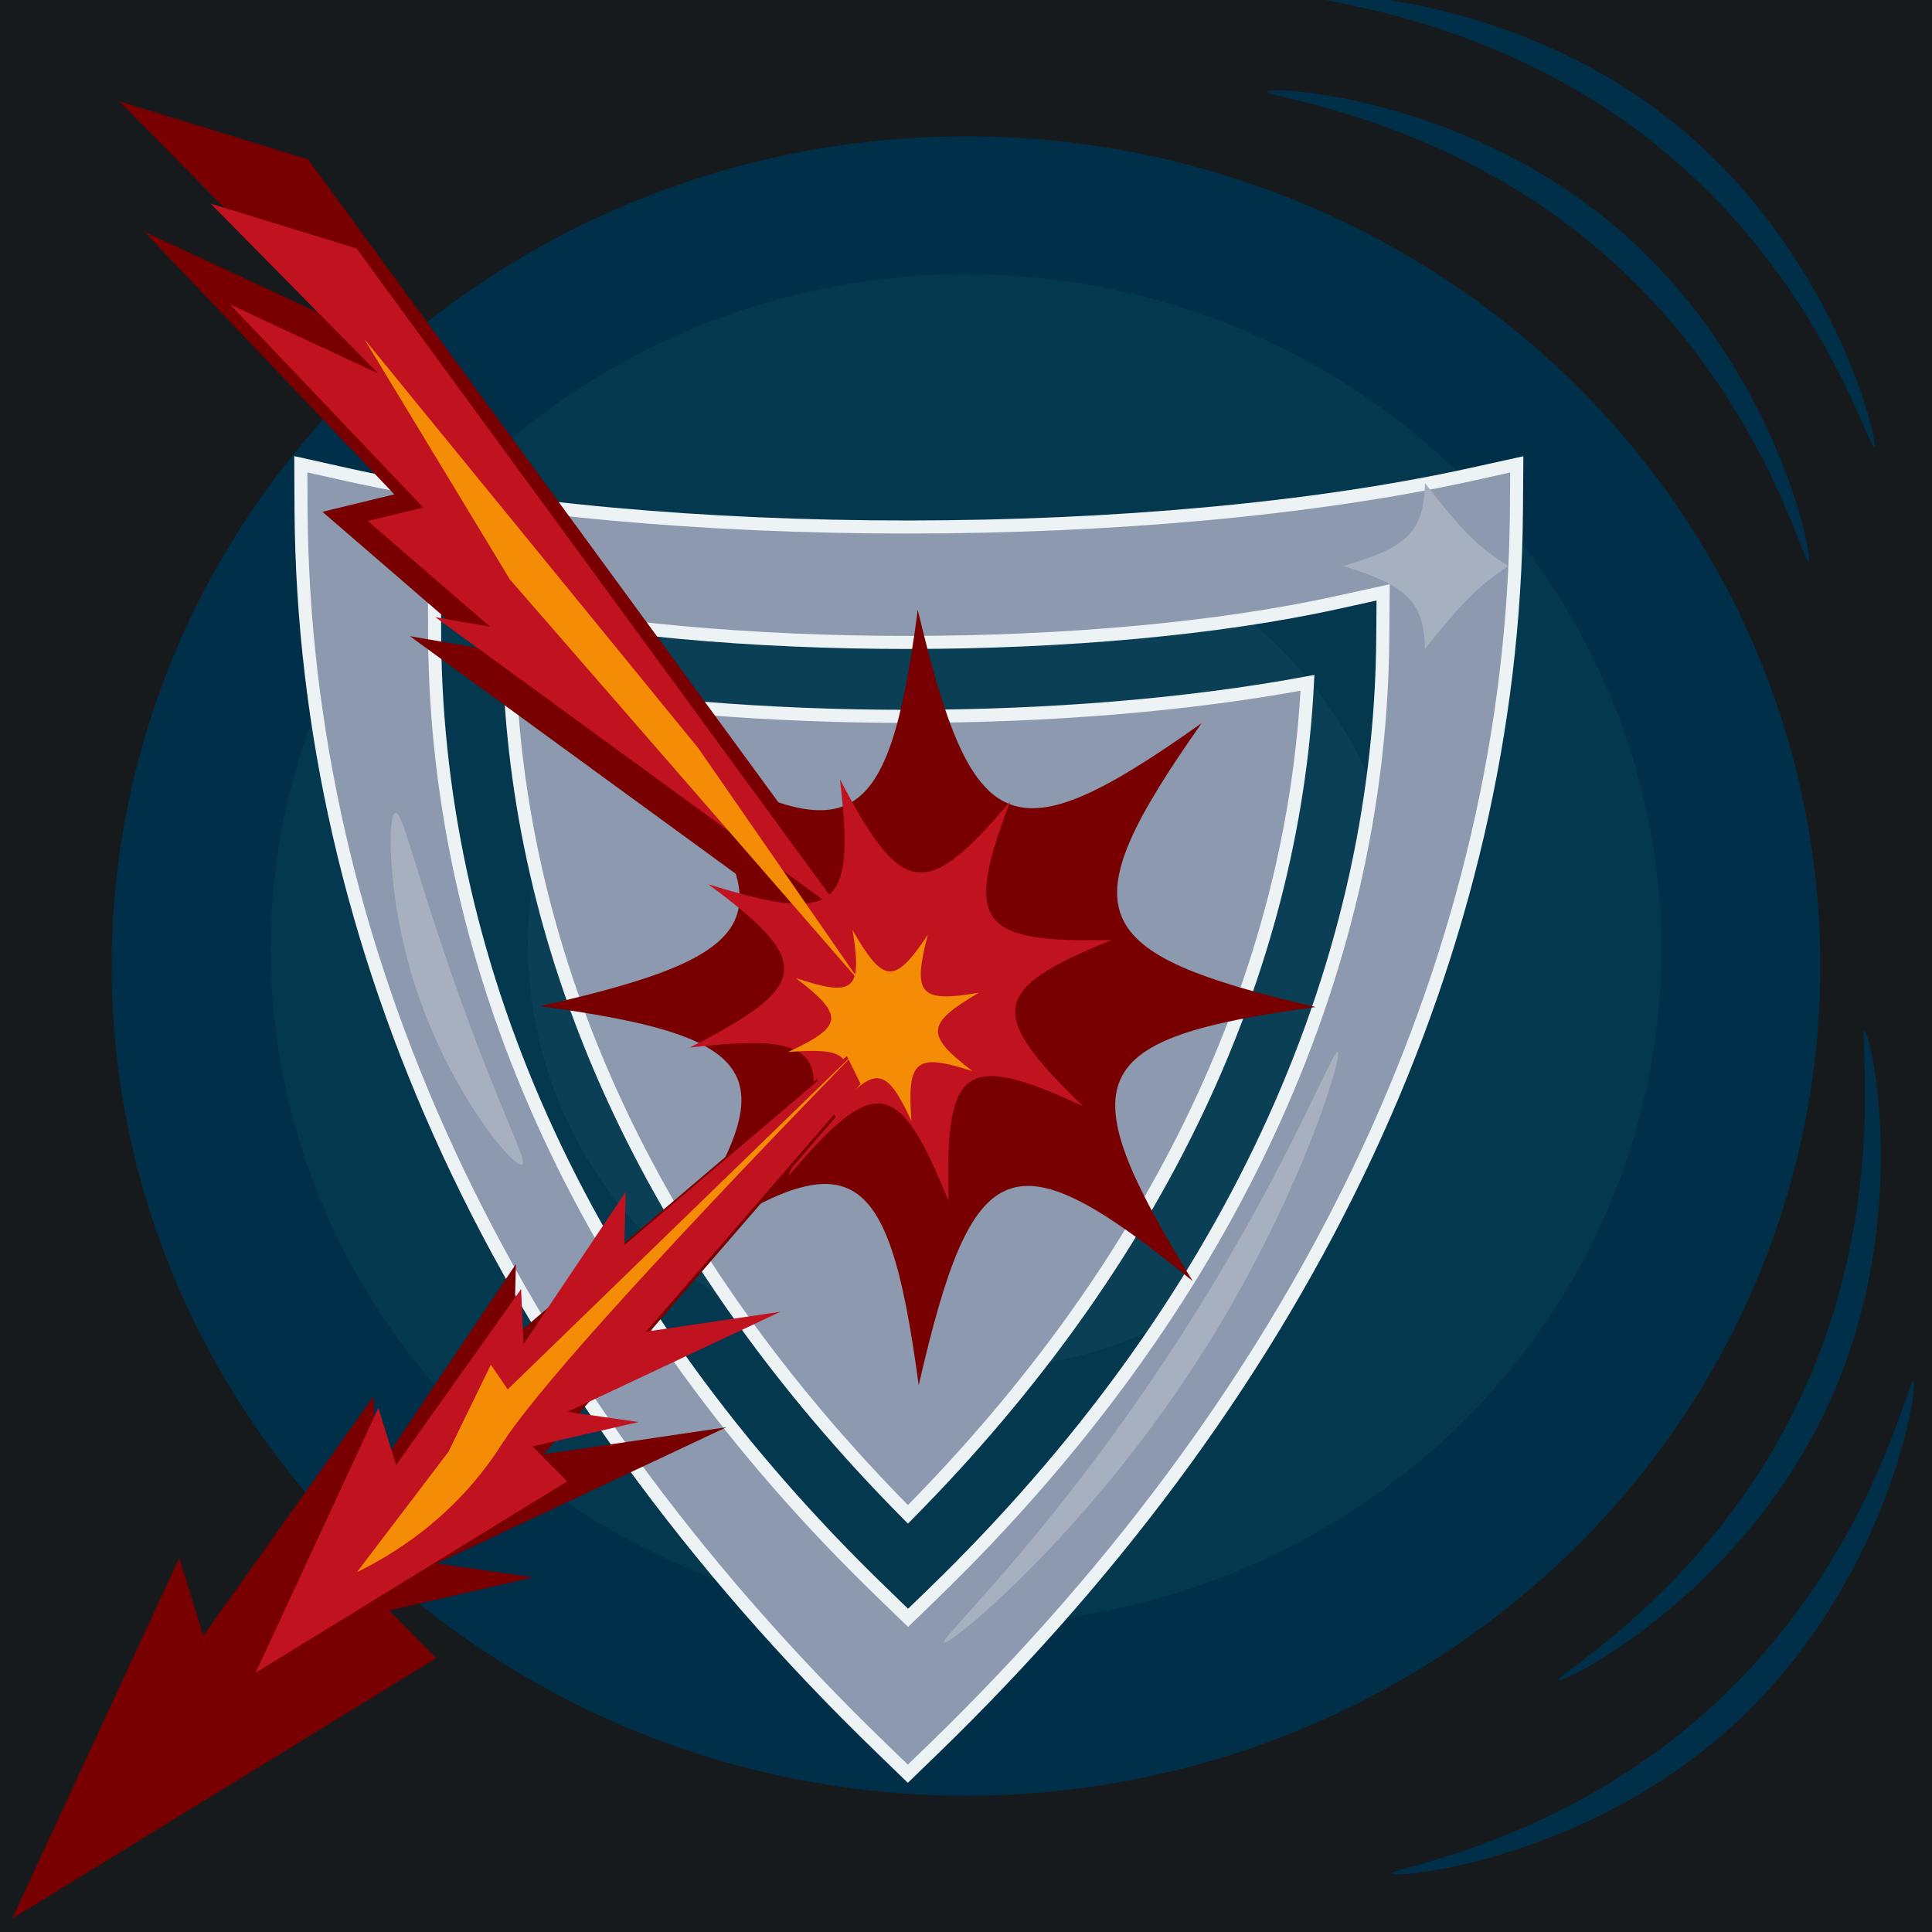 <?xml version="1.0" encoding="UTF-8"?>
<svg id="reflektor" xmlns="http://www.w3.org/2000/svg" viewBox="0 0 50 50">
  <rect width="50" height="50" fill="#161a1d"/>
  <g>
    <ellipse cx="25" cy="25" rx="22.109" ry="21.472" fill="#003049"/>
    <ellipse cx="25" cy="24.572" rx="17.994" ry="17.476" fill="#03384f"/>
    <ellipse cx="25" cy="24.449" rx="11.338" ry="11.011" fill="#0a3f56"/>
    <ellipse cx="25" cy="24.449" rx="6.236" ry="6.056" fill="#0c5068"/>
  </g>
  <path d="M13.199,17.675c.367,7.46,3.753,14.921,10.299,21.516,6.516-6.583,9.962-14.058,10.339-21.519-6.167,1.148-14.468,1.163-20.638,.003Zm0,0c.367,7.46,3.753,14.921,10.299,21.516,6.516-6.583,9.962-14.058,10.339-21.519-6.167,1.148-14.468,1.163-20.638,.003Zm0,0c.367,7.46,3.753,14.921,10.299,21.516,6.516-6.583,9.962-14.058,10.339-21.519-6.167,1.148-14.468,1.163-20.638,.003Zm0,0c.367,7.46,3.753,14.921,10.299,21.516,6.516-6.583,9.962-14.058,10.339-21.519-6.167,1.148-14.468,1.163-20.638,.003Zm0,0c.367,7.46,3.753,14.921,10.299,21.516,6.516-6.583,9.962-14.058,10.339-21.519-6.167,1.148-14.468,1.163-20.638,.003Zm0,0c.367,7.46,3.753,14.921,10.299,21.516,6.516-6.583,9.962-14.058,10.339-21.519-6.167,1.148-14.468,1.163-20.638,.003Zm0,0c.367,7.46,3.753,14.921,10.299,21.516,6.516-6.583,9.962-14.058,10.339-21.519-6.167,1.148-14.468,1.163-20.638,.003Zm0,0c.367,7.46,3.753,14.921,10.299,21.516,6.516-6.583,9.962-14.058,10.339-21.519-6.167,1.148-14.468,1.163-20.638,.003Zm0,0c.367,7.46,3.753,14.921,10.299,21.516,6.516-6.583,9.962-14.058,10.339-21.519-6.167,1.148-14.468,1.163-20.638,.003Zm0,0c.367,7.46,3.753,14.921,10.299,21.516,6.516-6.583,9.962-14.058,10.339-21.519-6.167,1.148-14.468,1.163-20.638,.003Zm24.886-5.399c-8.192,1.807-20.945,1.828-29.131,0l-1.169-.261,.006,1.199c.079,11.213,5.107,22.448,15.042,32.049l.662,.641,.662-.641c9.877-9.577,15-20.82,15.088-32.049l.009-1.196-1.169,.258Zm-2.299,4.251c-.07,8.666-4.026,17.332-11.623,24.701l-.662,.641-.662-.641c-7.646-7.384-11.526-16.047-11.59-24.701l-.006-1.199,1.166,.261c6.222,1.391,15.989,1.375,22.214,0l1.172-.258-.009,1.196Zm-22.587,1.148c.367,7.46,3.753,14.921,10.299,21.516,6.516-6.583,9.962-14.058,10.339-21.519-6.167,1.148-14.468,1.163-20.638,.003Zm0,0c.367,7.46,3.753,14.921,10.299,21.516,6.516-6.583,9.962-14.058,10.339-21.519-6.167,1.148-14.468,1.163-20.638,.003Zm0,0c.367,7.46,3.753,14.921,10.299,21.516,6.516-6.583,9.962-14.058,10.339-21.519-6.167,1.148-14.468,1.163-20.638,.003Zm0,0c.367,7.46,3.753,14.921,10.299,21.516,6.516-6.583,9.962-14.058,10.339-21.519-6.167,1.148-14.468,1.163-20.638,.003Zm0,0c.367,7.46,3.753,14.921,10.299,21.516,6.516-6.583,9.962-14.058,10.339-21.519-6.167,1.148-14.468,1.163-20.638,.003Zm0,0c.367,7.46,3.753,14.921,10.299,21.516,6.516-6.583,9.962-14.058,10.339-21.519-6.167,1.148-14.468,1.163-20.638,.003Zm0,0c.367,7.46,3.753,14.921,10.299,21.516,6.516-6.583,9.962-14.058,10.339-21.519-6.167,1.148-14.468,1.163-20.638,.003Zm0,0c.367,7.46,3.753,14.921,10.299,21.516,6.516-6.583,9.962-14.058,10.339-21.519-6.167,1.148-14.468,1.163-20.638,.003Zm0,0c.367,7.46,3.753,14.921,10.299,21.516,6.516-6.583,9.962-14.058,10.339-21.519-6.167,1.148-14.468,1.163-20.638,.003Z" fill="#8d99ae" stroke="#edf2f4" stroke-miterlimit="10" stroke-width=".338"/>
  <path d="M34.045,26.063c-5.977,.81-6.425,1.811-3.178,7.091-4.696-3.831-5.696-3.383-7.091,2.696-.816-6.08-1.817-6.528-6.864-2.947,3.598-5.03,3.15-6.031-2.933-6.864,6.083-1.377,6.531-2.378,2.697-7.078,5.282,3.251,6.283,2.803,7.076-3.178,1.418,5.98,2.419,6.429,7.346,2.932-3.478,4.945-3.03,5.946,2.948,7.347Z" fill="#780000"/>
  <g>
    <polygon points="7.972 4.125 24.304 26.45 10.609 16.464 12.438 16.781 8.344 13.245 10.205 12.794 3.735 5.996 8.695 8.307 3.09 2.624 7.972 4.125" fill="#780000"/>
    <polygon points="9.228 6.43 21.858 23.696 11.267 15.973 12.681 16.218 9.515 13.483 10.954 13.135 5.951 7.878 9.786 9.665 5.452 5.27 9.228 6.43" fill="#c1121f"/>
  </g>
  <path d="M28.771,24.327c-3.139,1.274-3.243,1.881-.741,4.301-3.089-1.43-3.571-1.047-3.482,2.456-1.291-3.194-1.898-3.298-4.145-.646,1.256-3.238,.873-3.72-2.553-3.326,3.117-1.597,3.222-2.204,.481-4.227,3.327,1.032,3.809,.649,3.407-2.715,1.605,3.056,2.212,3.16,4.405,.571-1.203,3.175-.819,3.657,2.628,3.586Z" fill="#c1121f"/>
  <path d="M41.942,5.983c-4.04-3.511-9.107-3.766-9.156-3.609-.048,.153,4.686,.626,8.816,4.278,3.993,3.53,5.068,7.951,5.202,7.887,.141-.067-.826-5.048-4.862-8.556Z" fill="#003049"/>
  <path d="M43.334,3.194C39.171-.17,34.098-.242,34.055-.083c-.042,.155,4.706,.457,8.964,3.958,4.117,3.384,5.351,7.763,5.482,7.695,.138-.072-1.007-5.015-5.167-8.376Z" fill="#003049"/>
  <path d="M47.257,36.48c2.287-4.84,1.161-9.786,.996-9.791-.16-.005,.665,4.681-1.732,9.645-2.318,4.799-6.283,7.03-6.185,7.142,.102,.118,4.636-2.162,6.921-6.996Z" fill="#003049"/>
  <path d="M45.015,44.498c3.896-3.67,4.654-8.686,4.503-8.751-.147-.063-1.09,4.601-5.134,8.346-3.91,3.621-8.416,4.251-8.366,4.391,.052,.147,5.106-.319,8.998-3.986Z" fill="#003049"/>
  <path d="M39.036,14.644c-.778,.527-1.185,.934-2.158,2.146-.032-1.212-.439-1.619-2.117-2.145,1.677-.479,2.085-.886,2.117-2.144,.972,1.258,1.38,1.665,2.157,2.143Z" fill="#a6b0bf"/>
  <path d="M30.98,35.23c2.642-4.09,3.786-7.94,3.639-8.006-.145-.066-1.519,3.614-4.731,8.37-2.986,4.422-5.565,6.817-5.459,6.915,.119,.11,3.615-2.734,6.551-7.279Z" fill="#a6b0bf"/>
  <path d="M11.691,25.222c1.227,3.523,1.983,4.824,1.82,4.913-.224,.122-2.068-2.098-2.911-5.095-.562-1.995-.576-3.963-.364-4.003,.182-.034,.472,1.36,1.456,4.185Z" fill="#a6b0bf"/>
  <path d="M23.586,29.007c-.655-1.409-.935-1.443-1.987-.242,.585-1.447,.398-1.659-1.203-1.539,1.433-.664,1.467-.944,.202-1.913,1.511,.502,1.723,.315,1.465-1.244,.802,1.391,1.082,1.425,1.947,.124-.397,1.547-.211,1.759,1.321,1.499-1.363,.804-1.397,1.085-.162,2.03-1.481-.479-1.693-.292-1.583,1.285Z" fill="#f48c06"/>
  <g>
    <polygon points="21.14 27.929 13.303 34.593 13.352 32.714 9.75 38.079 9.666 36.138 5.263 42.334 4.639 40.321 .314 49.654 11.288 42.913 10.071 41.679 13.802 40.821 11.304 40.462 18.801 36.936 14.068 37.637 21.624 28.913 21.14 27.929" fill="#780000"/>
    <polygon points="21.917 27.33 16.158 32.226 16.194 30.845 13.548 34.787 13.486 33.361 10.251 37.914 9.792 36.434 6.614 43.292 14.678 38.339 13.783 37.433 16.525 36.802 14.69 36.538 20.198 33.948 16.72 34.463 22.272 28.052 21.917 27.33" fill="#c1121f"/>
    <path d="M11.61,37.566l1.093-2.248,.437,.64c3.058-2.968,6.116-5.936,9.175-8.904-6.194,6.375-8.584,9.163-9.331,10.325-.083,.129-.383,.607-.89,1.171-.978,1.087-2.052,1.742-2.857,2.138,.791-1.04,1.582-2.081,2.373-3.121Z" fill="#f48c06"/>
  </g>
  <polygon points="13.196 14.996 22.281 25.443 18.071 19.362 9.426 8.771 13.196 14.996" fill="#f48c06"/>
</svg>